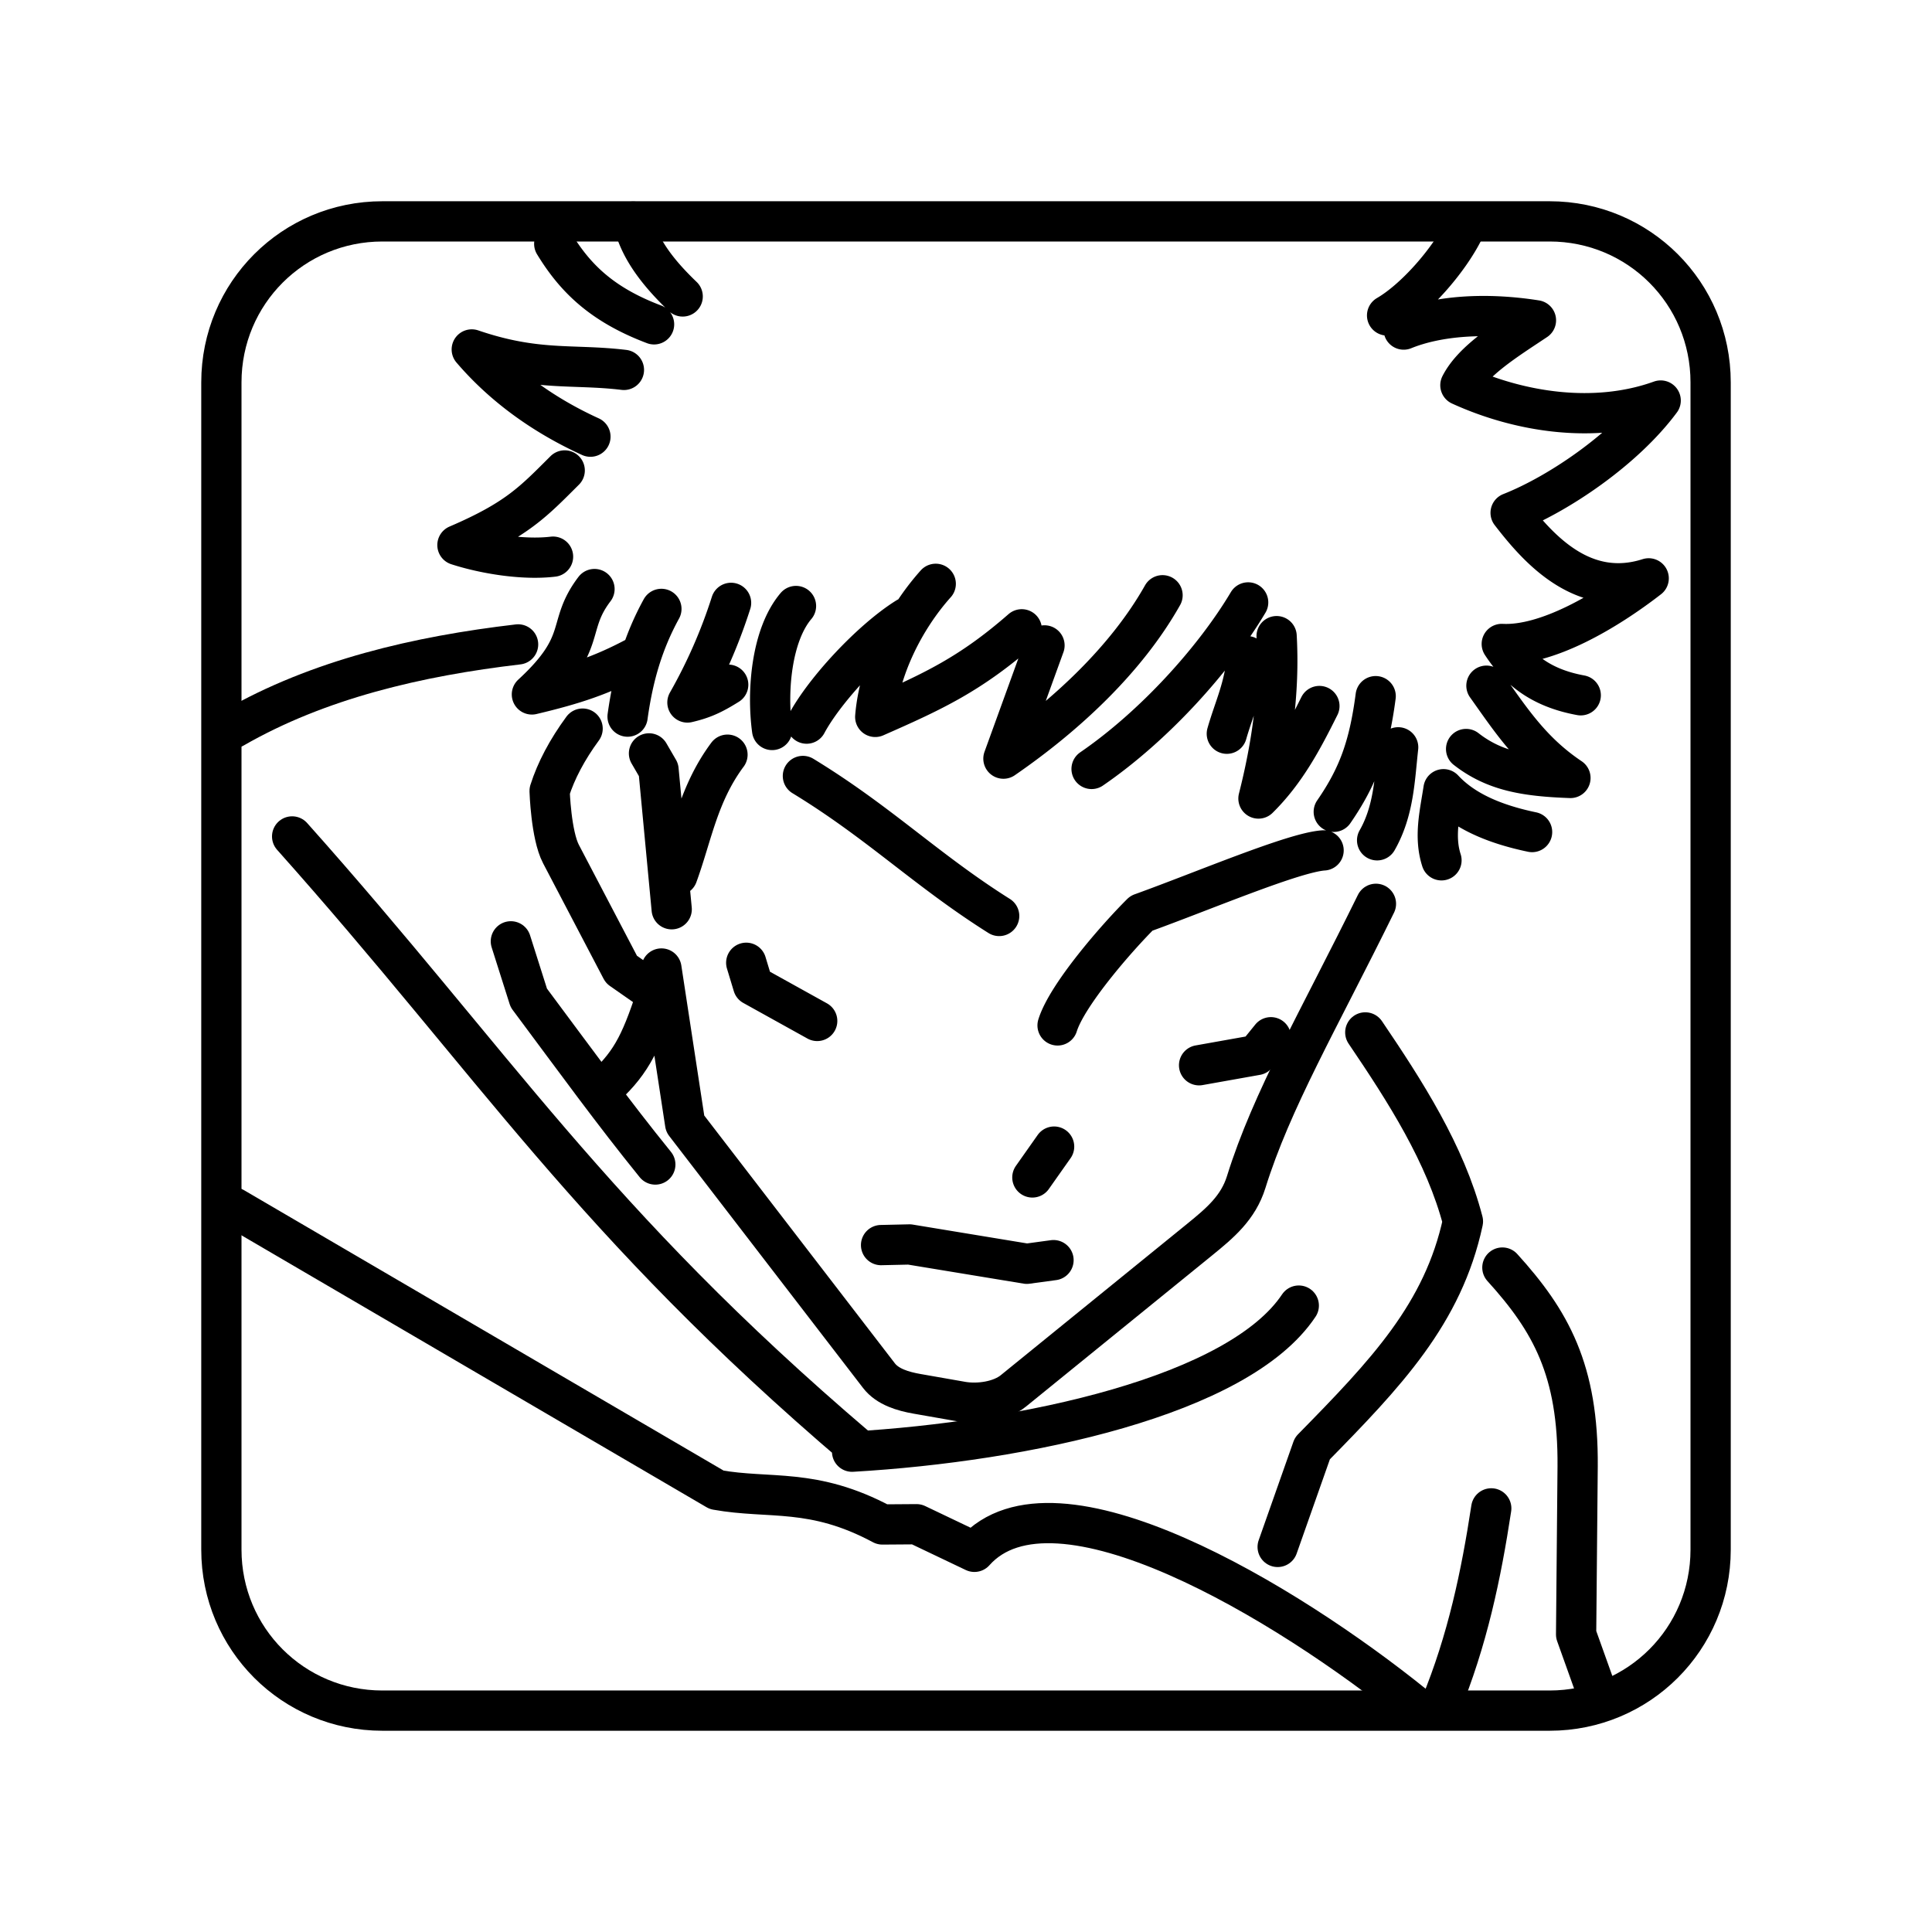 <svg xmlns="http://www.w3.org/2000/svg" width="3em" height="3em" viewBox="0 0 48 48"><g fill="none" stroke="currentColor" stroke-linecap="round" stroke-linejoin="round"><path d="M9.5 5.5h29c2.216 0 4 1.784 4 4v29c0 2.216-1.784 4-4 4h-29c-2.216 0-4-1.784-4-4v-29c0-2.216 1.784-4 4-4"/><path d="m21.89 30.934l.707-.016l2.914.48l.663-.09m.015-2.821l-.54.766m.626-3.777c.238-.765 1.48-2.188 2.083-2.786c1.534-.553 3.787-1.514 4.526-1.562m-8.06 1.629c-1.811-1.14-2.972-2.318-4.876-3.478M18.54 23.92l.17.561l1.593.884m11.272.405l-.358.442l-1.426.254M25.95 16.035l-1.02 2.813c1.55-1.067 3.055-2.465 3.953-4.059m-5.635-.284c-.8.895-1.408 2.144-1.503 3.306c1.452-.638 2.365-1.063 3.64-2.176m1.735 3.469c1.55-1.063 3.043-2.714 3.89-4.137m-14.886 3.751l.237.408l.327 3.464m15.029-6.785c.078 1.39-.12 2.725-.451 4.034c.69-.681 1.109-1.486 1.514-2.298m-1.798-1.239c-.058.768-.319 1.285-.502 1.927m3.698-.933c-.163 1.243-.436 1.997-1.041 2.873m-10.605-4.827c-.881.55-2.041 1.795-2.492 2.636m-.264-2.922c-.612.722-.725 2.12-.593 3.08m-1.02-3.158a13 13 0 0 1-1.084 2.475c.386-.09.626-.2 1.013-.442m-1.66-1.883c-.446.812-.699 1.657-.84 2.676M13.74 13.83c-.75.09-1.718-.075-2.375-.288c1.489-.638 1.896-1.088 2.665-1.854m1.778 4.633c-.85.453-1.528.68-2.593.932c1.41-1.299.839-1.676 1.555-2.618m-.101-3.786c-1.27-.579-2.238-1.337-2.948-2.167c1.617.552 2.5.354 3.78.508M13.77 6.058c.528.867 1.198 1.515 2.48 2m-.518-2.551c.151.664.605 1.26 1.229 1.858m17.776 11.202c-.087.783-.104 1.576-.523 2.31m5.059-3.603c-1.042-.19-1.58-.69-1.962-1.275c1.12.058 2.603-.818 3.65-1.63c-1.645.526-2.756-.755-3.43-1.628c1.176-.462 2.822-1.568 3.728-2.79c-1.638.589-3.51.289-4.976-.38c.308-.606 1.117-1.106 1.877-1.613c-1.245-.197-2.431-.117-3.286.23m2.056 8.848c.62.872 1.125 1.647 2.087 2.292c-1.117-.04-1.886-.168-2.592-.719m-.612 2.765c-.19-.589-.039-1.178.05-1.766c.496.532 1.234.862 2.201 1.064M36.37 5.715c-.381.77-1.22 1.723-1.908 2.122m-17.63 13.909c.363-.994.519-2.025 1.242-2.996"/><path d="m16.433 24.062l.589 3.856l4.815 6.259c.214.279.597.391.945.452l1.113.195c.41.072.958-.005 1.282-.268l4.626-3.757c.515-.418.96-.795 1.158-1.43c.633-2.034 1.803-4.025 3.224-6.914m-17.634 2.407l-1.112-.776l-1.502-2.868c-.248-.473-.282-1.567-.282-1.567c.159-.502.436-1.026.82-1.549m1.824 6.662c-.401 1.221-.655 1.703-1.406 2.361M35.137 42.37c-3.165-2.554-8.937-6.05-10.928-3.815l-1.438-.686l-.848.006c-1.727-.925-2.797-.622-4.117-.86L5.812 30.002m31.514 1.49c1.2 1.323 1.89 2.548 1.87 4.944l-.038 4.171l.547 1.529m-2.655-4.661c-.25 1.641-.59 3.278-1.267 4.917M33.92 25.65c.994 1.467 1.99 3.018 2.426 4.696c-.492 2.295-1.915 3.78-3.74 5.639l-.863 2.448"/><path d="M21.17 36.067c4.302-.25 9.6-1.384 11.098-3.63m-10.98 3.526c-6.61-5.633-8.996-9.54-14.03-15.182M5.802 18.09c2.113-1.216 4.583-1.789 7.07-2.08m-.18 7.377l.446 1.406c1.21 1.623 2.084 2.832 3.143 4.139"/></g></svg>